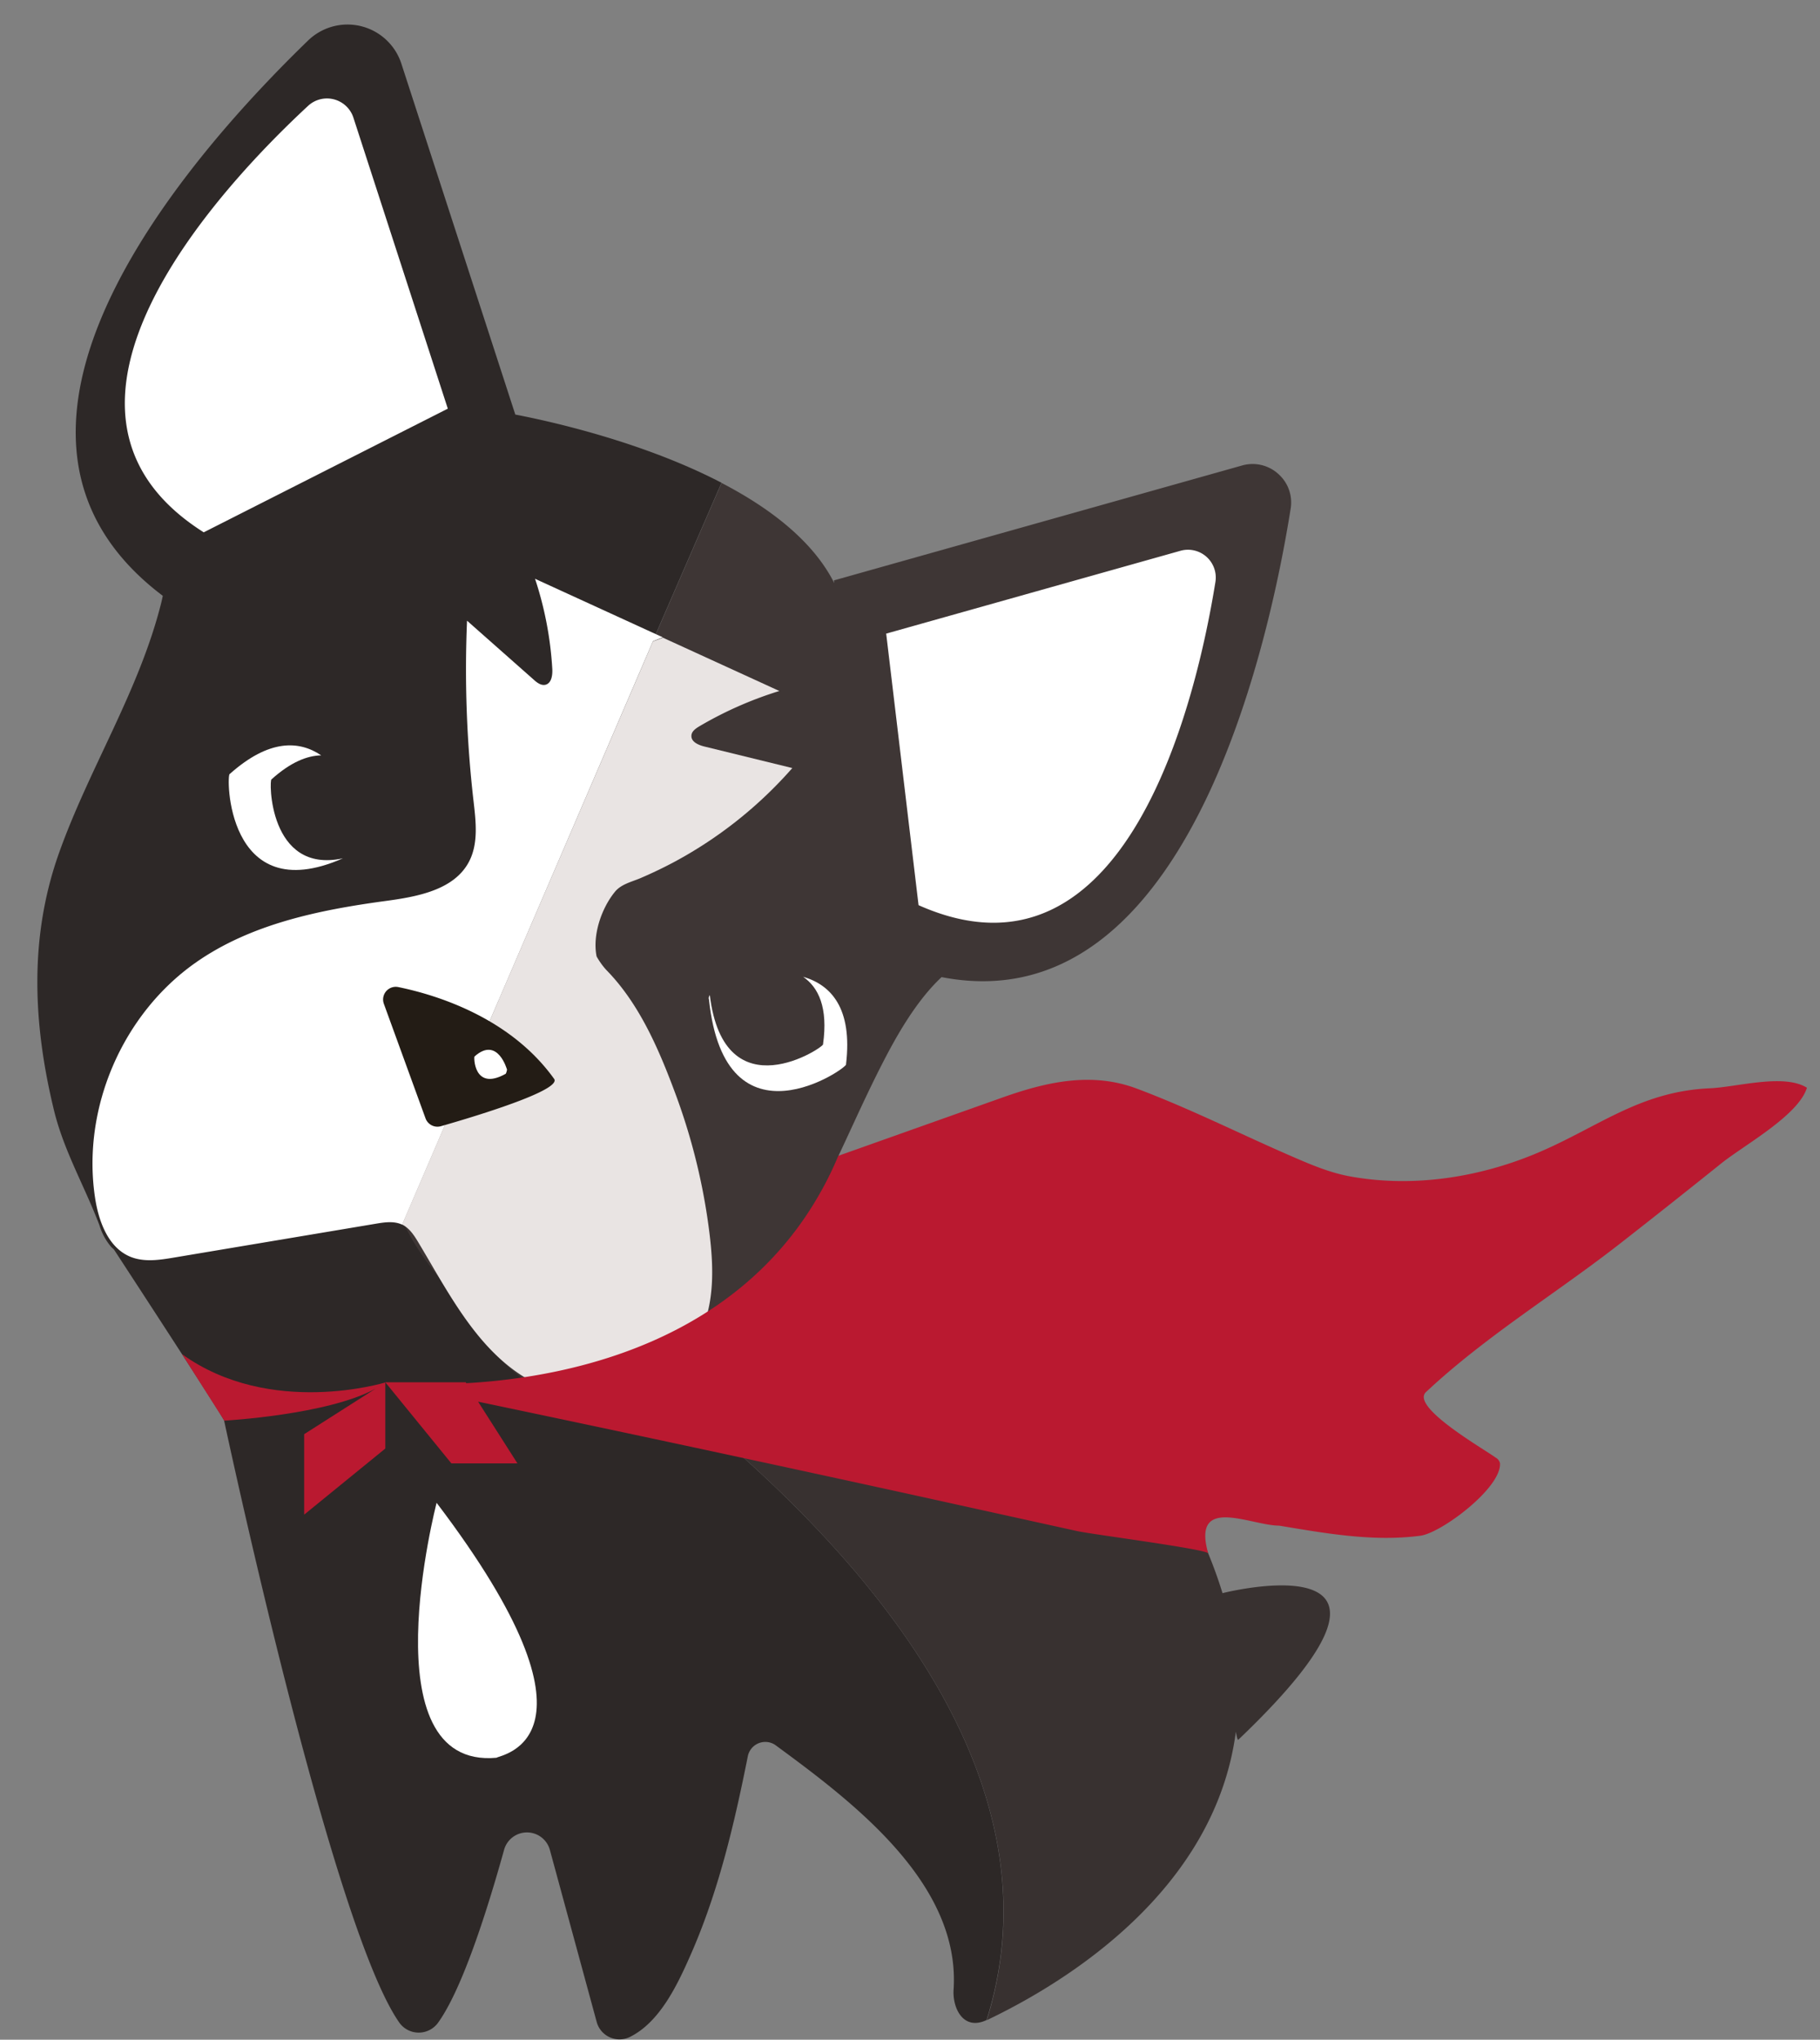 <svg id="super-dog-left" xmlns="http://www.w3.org/2000/svg" viewBox="0 0 422.27 473.21"><rect x="0" y="0" width="422.27" height="473.21" fill="#808080" stroke="none"/><defs><style>.cls-1{fill:#2d2827;}.cls-2{fill:#383130;}.cls-3{fill:#3e3635;}.cls-4{fill:#fff;}.cls-5{fill:#231c15;}.cls-6{fill:#e9e4e3;}.cls-7{fill:#ba1930;}</style></defs><title>super-dog-left</title><path class="cls-1" d="M93.24,282.74l70.07-28.17c-33.8-11.2-74.54-12.2-97.91,32.62l-39.2,2.33S51.89,328.84,52,329.58c2.6,12.1,25.66,118.13,40.6,139.6a5.53,5.53,0,0,0,9.06.06c5.56-7.74,11.31-25.75,15.29-40.06a5.51,5.51,0,0,1,10.63,0l10.85,39.87a5.48,5.48,0,0,0,7.58,3.59c6.93-3.35,11-11.85,13.94-18.47,6.65-14.88,10.37-30.76,13.55-46.69a4.14,4.14,0,0,1,6.18-2.77l.2.13c17.69,13,43,31.91,41.37,56.73-.29,4.37,2.3,9.63,7.65,7.08C260.24,369.34,93.24,282.74,93.24,282.74Z"/><path class="cls-2" d="M286.74,401.76c.22,1.31.42,2,.58,1.85,49.9-47.59-3.68-34-3.68-34v0c-7.26-23.8-26.07-52.13-63.09-85.45a6.45,6.45,0,0,0-.88-.67c-3-1.88-27.08-19.25-56.36-29L93.24,282.74s167,86.59,135.7,185.95C247.67,459.77,281.92,438.46,286.74,401.76Z"/><path class="cls-3" d="M296.91,110.26a8.88,8.88,0,0,0-8.72-2.27l-2.52.71-80.89,22.77-11.29,3.18.07.62c-4.92-9.77-14.93-17.4-26.14-23.23L93.26,282.74h0c3.77,9.3,10.9,15.53,16.09,23.86a46,46,0,0,0,10.53,12.16,28.58,28.58,0,0,0,10.7,5.33c19,4.57,36.15-14.08,46.77-27.17,12.75-15.72,18.29-32.47,27.34-50.13,3.21-6.26,7.8-14.51,13.77-20.1,30.39,5.91,50-16.5,62.51-43.72,10.53-23,16-49.33,18.49-65A8.82,8.82,0,0,0,296.91,110.26Z"/><path class="cls-1" d="M167.4,112c-18.26-9.5-39.75-14.27-47.84-15.82L93.13,14.79A13.14,13.14,0,0,0,71.49,9.39c-5.33,5.16-11.55,11.53-17.84,18.73C40.53,43.15,27.14,61.78,21,80.49c-6.79,20.75-4.63,41.59,16.77,57.74-.13.62-.26,1.24-.42,1.86-5.13,20.27-16.63,38.12-23.62,57.7s-6.1,39.57-1.23,59.7c2.3,9.52,7.15,17.72,10.59,26.82a13.85,13.85,0,0,0,2.73,5c6.08,6.16,32.81-1.18,40.52-2.29q13.47-2,26.88-4.27h0Z"/><path class="cls-4" d="M63,180.81c4.43-4,8.26-5.5,11.52-5.57-5.09-3.44-12.06-3.83-21.21,4.32-.83-.25-1,31.57,26.26,19.57C62.24,202.89,62.4,180.62,63,180.81Z"/><path class="cls-4" d="M186.33,226.61c3.56,2.45,5.83,7.12,4.63,15.65.58.48-22.92,16.28-26.28-11.42-.22.41-.32.78-.19,1,3.75,35.91,32.52,15.66,31.8,15.09C197.86,233.81,192.72,228.46,186.33,226.61Z"/><path class="cls-4" d="M103.9,94.81,82,27.31a6.45,6.45,0,0,0-10.52-2.75C51.67,42.93,2.4,95.11,47.27,123.5Z"/><path class="cls-4" d="M205.61,147l68.32-19.23A6.45,6.45,0,0,1,282,135c-4.29,26.66-20.37,96.6-68.88,75Z"/><path class="cls-5" d="M90.41,227.73a2.94,2.94,0,0,1,3.34-3.9c8.51,1.74,25.8,6.89,36.1,21.21,2.39,2.6-18.64,8.91-26.2,11.07a2.94,2.94,0,0,1-3.57-1.82Z"/><path class="cls-4" d="M119,243s-2.16-7.87-7.54-3.07c-.2-.06-.24,8.15,7.14,4.07C118.82,244,119,243,119,243Z"/><path class="cls-4" d="M101.3,348.65s-16.1,61.87,13.89,59.15C115.94,407.12,143.09,403.72,101.3,348.65Z"/><path class="cls-4" d="M153.79,147.86l-29.65-13.58a81.59,81.59,0,0,1,4,20.9c.08,1.45-.17,3.32-1.57,3.68-1,.25-2-.49-2.74-1.18L108.36,144a267.45,267.45,0,0,0,1.51,41.87c.55,4.76,1.16,9.88-1.09,14.11-3.49,6.54-12,8.06-19.34,9.05-15.44,2.09-31.26,5.34-44,14.27-17.11,12-26.54,34-23.37,54.68.85,5.52,3.12,11.61,8.33,13.65,3.13,1.22,6.64.69,9.95.13l46.88-7.86c2-.34,4.23-.66,6.09.23l58.18-135.37Z"/><path class="cls-6" d="M97.09,288.28c7.33,12.24,14.17,26,26.86,32.51a30.37,30.37,0,0,0,21.68,2.45,26.49,26.49,0,0,0,16.75-13.73c3.44-7.16,3.2-15.51,2.23-23.4a143.11,143.11,0,0,0-7.86-32.25c-3.79-10.21-8.36-21-16.13-28.88a17.22,17.22,0,0,1-2.2-3.09c-1-4.92,1.12-11.17,4.26-15,1.43-1.76,3.88-2.3,5.89-3.15q4.07-1.74,8-3.84a98.32,98.32,0,0,0,27.26-21.71l-20.41-5c-1.38-.34-3.07-1.08-3-2.49,0-1,1-1.7,1.88-2.22a87.15,87.15,0,0,1,18.52-8.17l-27-12.36-2.33.85L93.29,284.09C95,284.92,96.11,286.64,97.09,288.28Z"/><path class="cls-5" d="M89.06,232.88A2.94,2.94,0,0,1,92.4,229c8.51,1.74,25.8,6.89,36.1,21.21,2.39,2.6-18.64,8.91-26.2,11.07a2.94,2.94,0,0,1-3.57-1.82Z"/><path class="cls-4" d="M117.64,248.17s-2.16-7.87-7.54-3.07c-.2-.06-.24,8.15,7.14,4.07C117.47,249.15,117.64,248.17,117.64,248.17Z"/><path class="cls-7" d="M396.74,252.48c-16.7.74-26.3,9.4-41,15.4-13.38,5.46-28.47,7.66-42.75,5-4.93-.93-9.58-3-14.18-5-11.65-5.09-23.22-10.9-35.13-15.35-10.32-3.85-20.62-1.6-30.83,2l-38.35,13.62c-17.89,42.46-61.22,51.33-86.31,52.75l-.13-.21H89.4l15.33,18.82h15.33l-9.13-14.32q51.88,10.87,103.64,22.23,17.67,3.9,35.34,7.79c3.57.79,30.13,4.19,30.42,5.19-3.91-13.71,9.91-6.45,16.46-6.45,10.75,1.78,21.84,3.79,32.75,2.34,4.93-.65,18.92-11.18,18.48-16.85a2,2,0,0,0-1-1.27c-2.7-2-19.85-11.77-16.16-15.22,14.1-13.19,30.44-23,45.58-34.88q11.51-9,22.92-18.16c5.36-4.29,17.88-11.1,19.88-17.55C413.87,249,403.07,252.2,396.74,252.48Z"/><path class="cls-7" d="M42.24,314.17c.61.94,9.8,15.42,9.8,15.42s24-1.32,35.11-7.43L70.57,332.73V351.4L89.4,336.06V320.73S62.75,328.93,42.24,314.17Z"/></svg>